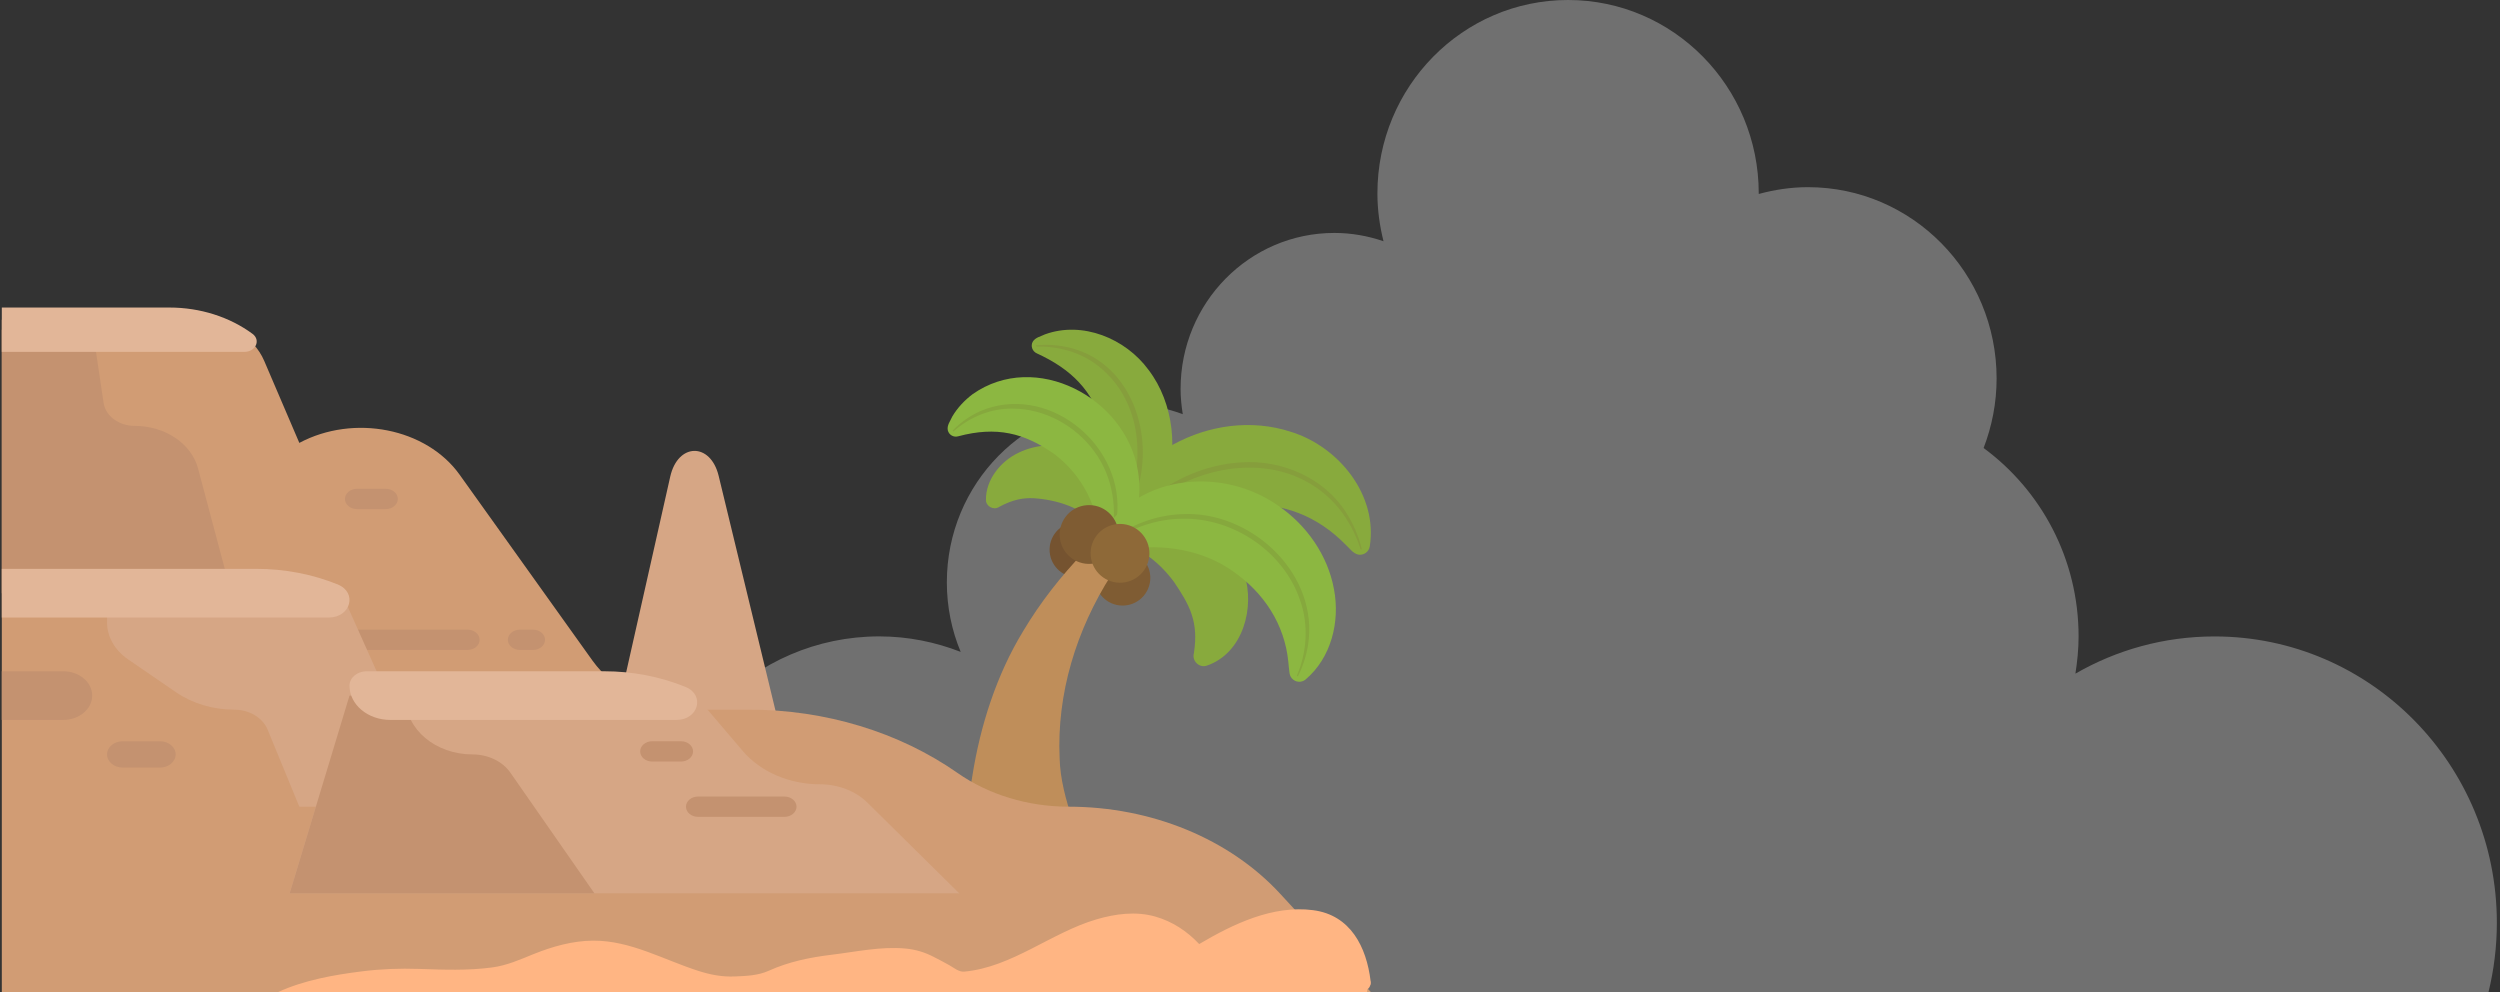 <svg width="504" height="200" viewBox="0 0 504 200" fill="none" xmlns="http://www.w3.org/2000/svg">
<rect x="0" y="0" width="504" height="200" fill="#333333" stroke="none"/>
<g clip-path="url(#clip0_5910_6153)">
<path opacity="0.3" d="M138.688 200C134.066 192.753 131.365 184.127 131.365 174.84C131.365 149.142 151.905 128.296 177.247 128.296C183.05 128.296 188.572 129.433 193.675 131.422C191.874 127.108 190.884 122.369 190.884 117.396C190.884 97.483 206.801 81.336 226.431 81.336C230.653 81.336 234.685 82.117 238.447 83.497C238.176 81.833 238.006 80.148 238.006 78.403C238.006 61.037 251.883 46.96 269.001 46.96C272.473 46.96 275.795 47.569 278.916 48.635C278.146 45.55 277.686 42.332 277.686 38.993C277.686 17.457 294.894 0 316.124 0C337.354 0 354.563 17.457 354.563 38.993C354.563 39.034 354.563 39.074 354.563 39.105C357.734 38.242 361.046 37.735 364.488 37.735C385.488 37.735 402.516 55.009 402.516 76.312C402.516 81.254 401.566 85.974 399.895 90.318C411.48 98.853 419.044 112.666 419.044 128.306C419.044 130.864 418.784 133.36 418.404 135.806C426.678 131.036 436.242 128.306 446.447 128.306C477.882 128.306 503.365 154.156 503.365 186.045C503.365 190.856 502.775 195.534 501.684 200H138.698H138.688Z" fill="white"/>
<g clip-path="url(#clip1_5910_6153)">
<g clip-path="url(#clip2_5910_6153)">
<path d="M222.214 106.808C223.923 103.19 228.563 101.013 232.63 101.08C236.117 101.074 239.686 102.36 242.452 104.26C246.473 107.014 249.432 111.009 250.839 115.681C253.054 122.48 250.586 131.698 243.306 134.188C241.774 134.725 240.262 133.244 240.687 131.704C241.699 125.288 239.786 121.922 236.678 117.316C235.27 115.408 233.602 113.702 231.92 112.437C230.626 111.433 229.035 110.589 227.338 110.37C226.413 110.276 225.375 110.341 224.39 110.329C222.624 110.363 221.405 108.361 222.214 106.808Z" fill="#88AA3D"/>
<path d="M221.86 108.056C225.718 92.015 244.375 81.884 260.197 87.039C269.89 90.01 277.812 99.829 276.141 110.172C275.962 111.256 274.939 111.989 273.855 111.811C272.753 111.607 271.967 110.401 271.2 109.726C265.557 104.034 258.705 101.325 250.756 101.785C244.186 102.087 236.919 104.731 230.768 107.956C228.908 108.864 227.231 109.882 225.289 110.808C223.503 111.708 221.367 109.979 221.86 108.056Z" fill="#88AA3D"/>
<path d="M223.544 109.295C229.595 100.479 239.407 93.809 250.308 93.211C258.436 92.661 266.885 96.318 271.344 103.266C272.81 105.535 273.877 108.041 274.527 110.635C274.544 110.702 274.503 110.771 274.437 110.788C274.372 110.804 274.307 110.767 274.286 110.705C272.684 105.663 269.572 101.091 265.209 98.204C256.353 92.155 244.381 93.631 235.531 98.982C230.97 101.652 227.087 105.354 223.795 109.479C223.742 109.547 223.645 109.56 223.576 109.508C223.511 109.457 223.499 109.362 223.544 109.295Z" fill="#869E3C"/>
<path d="M231.888 116.061C232.126 119.14 229.823 121.829 226.744 122.067C223.665 122.305 220.976 120.002 220.738 116.923C220.5 113.844 222.803 111.155 225.882 110.917C228.961 110.679 231.65 112.982 231.888 116.061Z" fill="#7F5C33"/>
<path d="M222.719 110.389C222.956 113.457 220.662 116.135 217.594 116.373C214.527 116.61 211.848 114.315 211.611 111.248C211.374 108.181 213.668 105.502 216.735 105.265C219.803 105.027 222.482 107.322 222.719 110.389Z" fill="#755330"/>
<path d="M224.053 115.879C216.969 126.996 213.014 139.879 213.626 152.924C213.719 156.975 214.886 161.282 216.167 165.11C217.182 168.366 218.206 171.453 218.504 174.776C218.665 176.84 218.196 179.005 217.353 180.927C217.138 181.467 216.414 182.57 216.131 183.082C212.801 188.861 204.427 190.137 199.743 185.414C194.935 180.82 194.409 173.598 194.56 167.321C194.775 163.706 195.419 160.116 196.004 156.58C197.614 146.295 200.911 136.019 206.278 127.225C209.759 121.382 213.925 116.122 218.459 111.376C219.833 109.937 222.114 109.884 223.552 111.259C224.844 112.49 225.014 114.453 224.053 115.879Z" fill="#BF8E5A"/>
<path d="M222.656 108.805C222.314 107.649 221.894 106.542 221.13 105.643C217.946 102.269 212.818 100.683 208.241 100.435C206.332 100.371 204.288 100.648 201.448 102.179C200.354 102.936 198.755 102.112 198.768 100.779C198.704 96.741 201.719 92.963 205.367 91.259C209.118 89.445 213.474 89.353 217.362 90.578C223.284 92.375 228.741 97.778 228.524 104.357C228.523 106.927 226.303 112.487 223.313 110.062C222.959 109.736 222.799 109.241 222.656 108.805Z" fill="#88AA3D"/>
<path d="M222.219 108.529C223.455 101.123 224.508 93.105 222.426 86.063C220.317 78.694 215.924 74.405 209.029 71.242C208.126 70.843 207.715 69.754 208.208 68.88C208.74 68.011 209.814 67.831 210.676 67.403C218.203 64.661 226.907 68.223 231.548 74.57C236.711 81.333 237.601 91.086 234.719 98.673C233.803 101.179 232.508 103.492 230.928 105.527C229.334 107.553 227.498 109.338 225.312 110.673C224.343 111.265 223.078 110.959 222.486 109.99C222.206 109.533 222.133 109.022 222.219 108.529Z" fill="#88AA3D"/>
<path d="M223.638 109.512C230.785 98.774 232.402 82.355 221.291 73.693C217.838 71.021 213.388 69.785 208.959 69.856C208.89 69.858 208.833 69.802 208.832 69.733C208.831 69.668 208.882 69.613 208.946 69.606C211.181 69.4 213.463 69.557 215.669 70.093C227.598 73.063 232.432 86.462 229.617 97.551C228.606 101.973 226.547 106.087 223.894 109.69C223.843 109.759 223.746 109.774 223.676 109.723C223.61 109.674 223.594 109.58 223.638 109.512Z" fill="#869E3C"/>
<path d="M222.143 109.025C221.369 105.02 220.477 101.511 218.542 98.263C216.894 95.463 214.817 93.226 212.379 91.418C206.48 87.328 200.951 85.87 193.126 87.969C192.236 88.206 191.322 87.677 191.085 86.787C190.847 85.746 191.589 84.878 191.985 83.963C193.027 82.203 194.444 80.703 196.09 79.459C208.782 70.538 226.92 80.207 229.384 94.835C230.38 100.435 229.018 106.138 225.756 110.081C224.647 111.466 222.336 110.765 222.143 109.025Z" fill="#8CB741"/>
<path d="M223.8 109.51C225.438 103.172 224.507 96.257 220.587 90.986C216.798 85.807 210.559 82.366 204.097 82.376C199.795 82.322 195.539 84.03 192.273 86.938C192.168 87.048 191.982 86.865 192.1 86.757C193.636 85.159 195.493 83.853 197.535 82.922C210.792 77.176 225.993 88.992 225.268 103.051C225.184 105.284 224.786 107.492 224.098 109.597C224.024 109.771 223.762 109.717 223.8 109.51Z" fill="#86A83D"/>
<path d="M222.357 107.327C229.862 95.461 246.689 94.169 257.705 101.961C263.404 105.845 267.689 111.955 268.934 118.795C270.178 125.37 268.367 132.602 263.217 136.978C262.38 137.683 261.131 137.575 260.426 136.739C260.105 136.37 259.987 135.922 259.94 135.464C259.838 134.753 259.791 134.099 259.732 133.465C258.984 125.823 254.771 119.481 248.601 115.199C242.525 110.842 234.419 109.544 226.933 110.745C226.211 110.851 225.424 110.964 224.643 111.022C222.697 111.237 221.302 108.958 222.357 107.327Z" fill="#8CB741"/>
<path d="M223.562 109.034C227.808 105.862 232.974 103.827 238.314 103.65C251.752 102.944 265.088 114.841 263.873 128.66C263.628 131.318 262.884 133.916 261.692 136.274C261.662 136.336 261.587 136.361 261.525 136.33C261.465 136.301 261.44 136.229 261.465 136.169C263.518 131.366 263.82 125.878 262.099 121.018C258.778 111.193 248.65 104.369 238.336 104.573C233.166 104.618 228.107 106.437 223.742 109.289C223.671 109.337 223.574 109.318 223.526 109.246C223.48 109.177 223.498 109.084 223.562 109.034Z" fill="#86A83D"/>
<path d="M225.466 107.299C225.719 110.563 223.277 113.414 220.013 113.666C216.749 113.919 213.898 111.477 213.646 108.213C213.393 104.949 215.835 102.098 219.099 101.846C222.363 101.594 225.214 104.035 225.466 107.299Z" fill="#7F5C33"/>
<path d="M231.705 111.094C231.957 114.358 229.516 117.209 226.252 117.461C222.988 117.713 220.137 115.272 219.885 112.008C219.632 108.744 222.074 105.893 225.338 105.641C228.602 105.388 231.452 107.83 231.705 111.094Z" fill="#8E6938"/>
</g>
<path d="M160.224 159.313L144.883 95.938C143.239 89.144 136.659 89.251 135.117 96.097L120.883 159.313H160.224Z" fill="#D6A685"/>
<path d="M258.077 180.174C247.868 169.107 232.122 162.628 215.436 162.628C207.246 162.628 199.317 160.22 193.028 155.822C181.24 147.579 166.377 143.065 151.028 143.065H140.28C131.738 143.065 123.824 139.305 119.433 133.162L92.663 95.702C85.96 86.323 71.351 83.424 60.345 89.289L53.258 72.737C51.13 67.767 45.511 64.453 39.214 64.453H0.365V200H276.365L258.077 180.174Z" fill="#D19C74"/>
<path d="M94.243 126.935H70.795C69.445 126.935 68.351 127.853 68.351 128.984C68.351 130.115 69.445 131.033 70.795 131.033H94.243C95.592 131.033 96.686 130.115 96.686 128.984C96.686 127.852 95.592 126.935 94.243 126.935Z" fill="#C49270"/>
<path d="M107.436 126.935H104.826C103.476 126.935 102.382 127.853 102.382 128.984C102.382 130.115 103.476 131.033 104.826 131.033H107.436C108.786 131.033 109.88 130.115 109.88 128.984C109.88 127.852 108.786 126.935 107.436 126.935Z" fill="#C49270"/>
<path d="M18.689 66.468L20.886 81.221C21.281 83.871 23.968 85.859 27.153 85.859C33.283 85.859 38.592 89.426 39.928 94.442L46.625 119.588H0.365V66.468H18.689Z" fill="#C49270"/>
<path d="M71.98 102.635H77.759C79.108 102.635 80.202 101.718 80.202 100.586C80.202 99.455 79.108 98.538 77.759 98.538H71.98C70.631 98.538 69.537 99.455 69.537 100.586C69.537 101.718 70.631 102.635 71.98 102.635Z" fill="#C49270"/>
<path d="M0.365 70.937H49.271C51.554 70.937 52.621 68.568 50.909 67.303C46.283 63.886 40.329 62 34.163 62H0.365V70.937Z" fill="#E2B698"/>
<path d="M68.096 117.834L88.14 162.628H60.344L53.957 147.098C52.964 144.684 50.254 143.065 47.209 143.065C42.932 143.065 38.786 141.824 35.476 139.552L25.796 132.909C23.125 131.076 21.577 128.336 21.577 125.443V117.834H68.096Z" fill="#D6A685"/>
<path d="M0.365 114.682H51.729C57.399 114.682 62.995 115.76 68.097 117.834C72.091 119.459 70.712 124.494 66.272 124.494H0.365V114.682Z" fill="#E2B698"/>
<path d="M24.746 154.748H32.242C33.993 154.748 35.412 153.558 35.412 152.091C35.412 150.623 33.993 149.433 32.242 149.433H24.746C22.996 149.433 21.577 150.623 21.577 152.091C21.577 153.558 22.996 154.748 24.746 154.748Z" fill="#C49270"/>
<path d="M0.365 145.139H12.735C15.968 145.139 18.589 142.942 18.589 140.231C18.589 137.521 15.968 135.324 12.735 135.324H0.365V145.139Z" fill="#C49270"/>
<path d="M70.46 140.231L58.394 180.096H193.381L174.897 161.837C172.506 159.475 168.998 158.114 165.303 158.114C159.125 158.114 153.326 155.611 149.736 151.396L140.229 140.233L70.46 140.231Z" fill="#D6A685"/>
<path d="M58.394 180.096L70.46 140.231L81.801 140.233V140.808C81.801 147.039 87.826 152.091 95.258 152.091C98.4 152.091 101.305 153.489 102.889 155.763L119.837 180.096L58.394 180.096Z" fill="#C49270"/>
<path d="M73.928 135.327H121.824C127.494 135.327 133.09 136.404 138.191 138.479C142.186 140.103 140.807 145.139 136.367 145.139H78.695C74.147 145.139 70.46 142.048 70.46 138.234C70.46 136.629 72.012 135.327 73.928 135.327Z" fill="#E2B698"/>
<path d="M131.501 153.531H137.279C138.629 153.531 139.723 152.613 139.723 151.482C139.723 150.351 138.629 149.433 137.279 149.433H131.501C130.151 149.433 129.057 150.351 129.057 151.482C129.057 152.613 130.151 153.531 131.501 153.531Z" fill="#C49270"/>
<path d="M140.732 164.677H158.134C159.484 164.677 160.578 163.76 160.578 162.628C160.578 161.497 159.484 160.58 158.134 160.58H140.732C139.383 160.58 138.289 161.497 138.289 162.628C138.289 163.76 139.383 164.677 140.732 164.677Z" fill="#C49270"/>
<path d="M275.568 200C275.623 199.826 275.65 199.644 275.646 199.454C275.939 199.275 276.132 198.993 276.25 198.624C276.335 198.503 276.38 198.343 276.358 198.144C276.377 197.996 276.356 197.873 276.314 197.77C275.484 190.905 272.273 184.476 264.726 183.491C256.594 182.431 248.594 186.286 241.757 190.321C239.313 187.727 236.369 185.773 232.91 184.782C229.009 183.667 224.879 184.22 221.053 185.342C211.924 188.019 204.014 195.005 194.362 195.883C193.323 195.978 192.235 195.067 191.378 194.582C190.358 194.005 189.313 193.466 188.274 192.929C186.412 191.966 184.594 191.413 182.508 191.222C177.568 190.77 172.521 191.888 167.635 192.48C163.295 193.005 159.007 193.882 155.006 195.694C152.835 196.677 150.484 196.757 148.111 196.855C145.517 196.961 143.209 196.504 140.755 195.72C133.741 193.475 127.094 189.587 119.543 189.633C115.448 189.659 111.36 190.818 107.589 192.337C104.765 193.475 102.237 194.634 99.176 195.042C94.302 195.692 89.394 195.499 84.497 195.335C80.587 195.205 76.841 195.337 72.963 195.825C67.295 196.539 61.332 197.585 56.063 200H275.568Z" fill="#FFB583"/>
</g>
</g>
<defs>
<clipPath id="clip0_5910_6153">
<rect width="503" height="200" fill="white" transform="translate(0.365)"/>
</clipPath>
<clipPath id="clip1_5910_6153">
<rect width="276" height="138" fill="white" transform="translate(0.365 62)"/>
</clipPath>
<clipPath id="clip2_5910_6153">
<rect width="85.326" height="121.833" fill="white" transform="translate(191.039 66.468)"/>
</clipPath>
</defs>
</svg>
